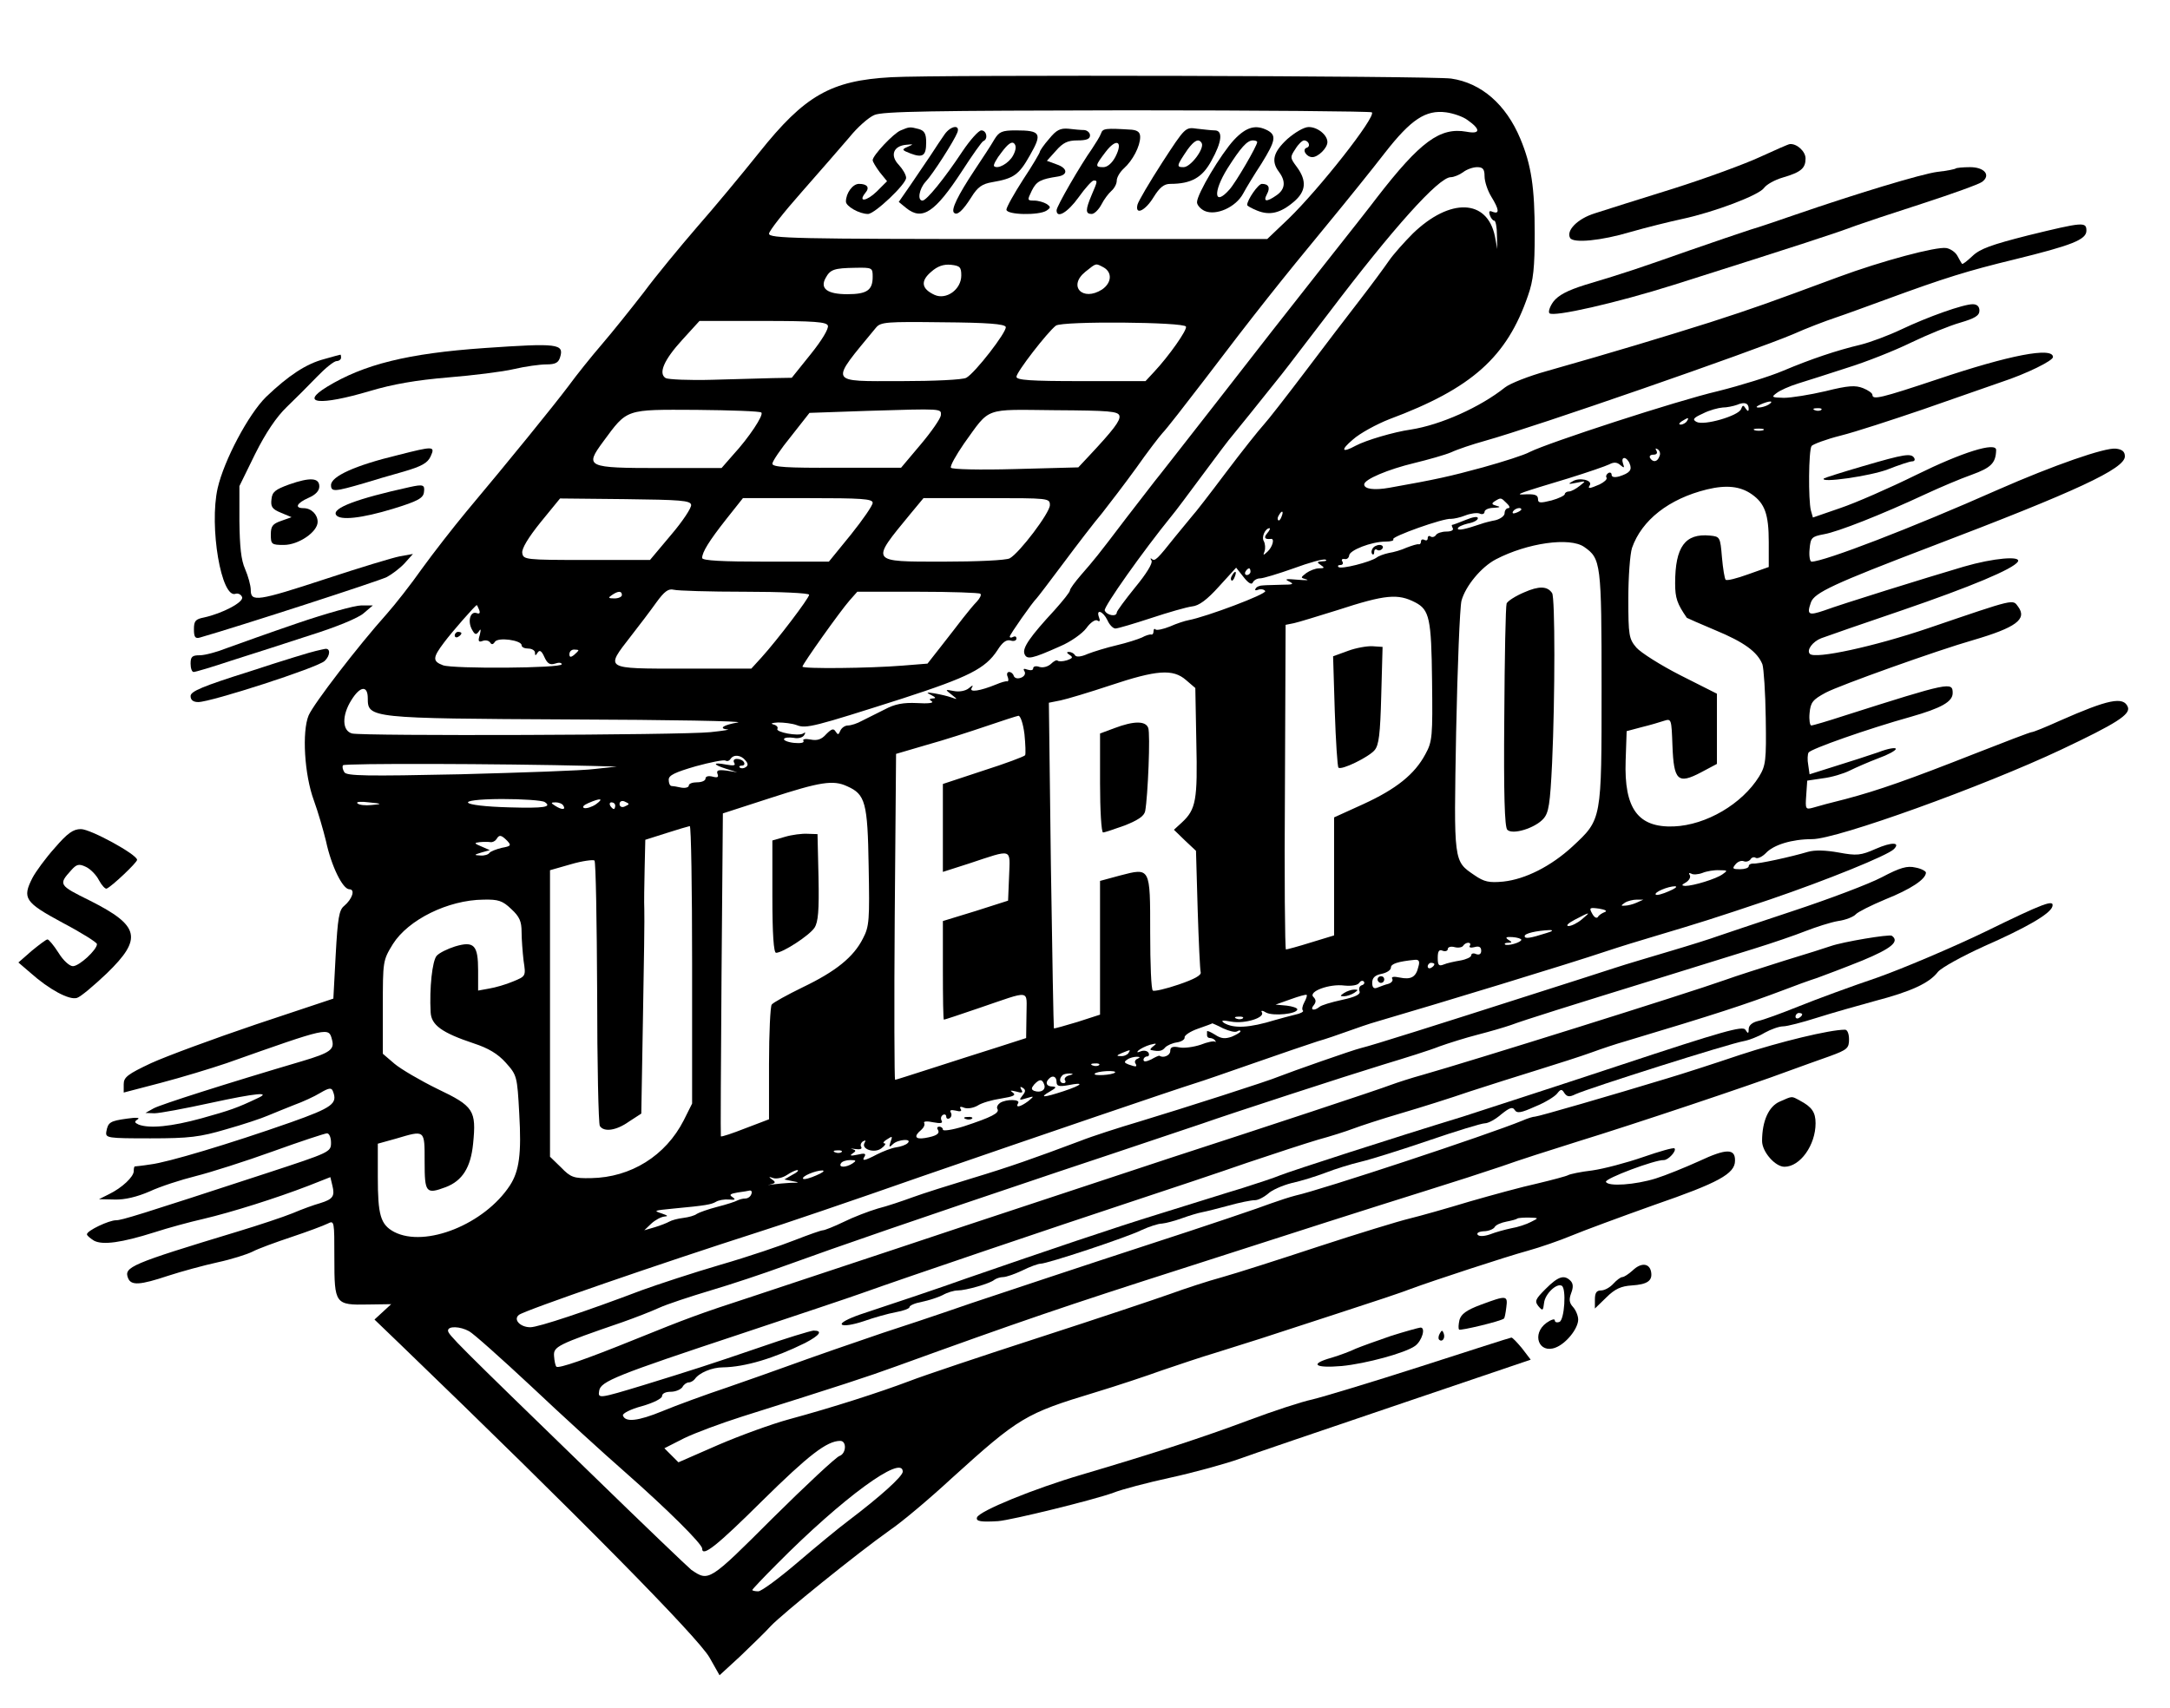 <?xml version="1.0" standalone="no"?>
<!DOCTYPE svg PUBLIC "-//W3C//DTD SVG 20010904//EN"
 "http://www.w3.org/TR/2001/REC-SVG-20010904/DTD/svg10.dtd">
<svg version="1.0" xmlns="http://www.w3.org/2000/svg"
 width="649pt" height="511pt" viewBox="0 0 649 511"
 preserveAspectRatio="xMidYMid meet">

<g transform="translate(0,511) scale(0.1,-0.1)"
fill="#000000" stroke="none">
<path d="M2665 4879 c-180 -10 -258 -54 -395 -226 -52 -65 -135 -165 -186
-223 -50 -58 -122 -145 -159 -195 -38 -49 -94 -119 -125 -155 -31 -36 -76 -92
-100 -125 -46 -61 -175 -220 -305 -375 -39 -47 -99 -124 -133 -171 -33 -47
-81 -108 -105 -135 -86 -96 -219 -269 -234 -304 -20 -48 -13 -177 16 -255 12
-33 28 -88 36 -121 16 -75 50 -144 70 -144 18 0 9 -29 -16 -50 -15 -12 -19
-37 -25 -146 l-7 -131 -231 -77 c-127 -43 -268 -95 -314 -116 -70 -33 -82 -42
-82 -63 l0 -25 111 29 c61 16 150 43 197 59 308 109 305 108 315 70 8 -29 -5
-39 -89 -64 -227 -67 -421 -129 -444 -141 l-25 -14 27 -1 c15 0 90 14 168 31
138 30 185 34 138 13 -59 -28 -79 -35 -165 -59 -91 -25 -155 -31 -188 -19 -13
6 -14 9 -3 16 8 5 -5 6 -32 2 -51 -7 -57 -11 -62 -39 -3 -19 3 -20 132 -20
116 0 148 4 226 27 50 14 107 33 125 41 19 8 54 22 79 32 25 9 60 25 78 36 27
16 34 16 38 4 14 -36 -2 -48 -126 -92 -185 -65 -369 -120 -420 -126 -25 -4
-46 -6 -47 -6 -2 -1 -3 -7 -3 -14 0 -17 -35 -50 -74 -69 l-30 -15 47 -1 c30
-1 67 8 104 24 32 15 94 35 138 46 44 11 148 44 231 74 83 30 156 54 162 54 7
0 12 -13 12 -28 0 -28 -3 -29 -192 -91 -385 -126 -434 -141 -451 -141 -21 0
-87 -31 -87 -42 0 -4 10 -12 21 -19 26 -14 83 -6 181 25 40 13 106 31 146 40
85 20 218 62 314 99 l66 26 6 -25 c8 -32 2 -41 -37 -53 -18 -5 -54 -18 -82
-30 -27 -11 -102 -36 -165 -55 -320 -97 -340 -106 -327 -139 9 -23 36 -21 120
7 40 13 106 31 147 40 42 9 89 24 105 32 17 9 69 28 117 44 48 16 96 34 108
40 20 10 20 8 20 -103 0 -138 2 -141 101 -139 l69 1 -25 -23 -25 -23 78 -75
c527 -508 890 -876 924 -936 l30 -53 62 57 c33 32 75 72 91 90 35 37 259 218
355 286 37 25 120 95 186 156 202 183 221 194 429 257 66 20 156 50 200 66 44
15 118 40 165 54 47 15 105 33 130 41 25 8 128 42 230 75 102 33 201 66 220
74 65 24 284 96 350 114 36 10 94 30 130 45 36 15 147 56 248 92 191 66 241
93 241 132 1 37 -26 37 -107 -1 -42 -19 -101 -43 -130 -52 -61 -19 -143 -25
-149 -10 -3 10 146 66 173 65 14 0 39 28 32 35 -3 3 -45 -9 -94 -26 -49 -17
-117 -35 -152 -40 -35 -4 -67 -11 -72 -14 -5 -3 -46 -14 -92 -25 -46 -10 -137
-35 -203 -54 -66 -20 -147 -43 -180 -51 -33 -8 -154 -45 -270 -83 -115 -38
-246 -80 -289 -92 -44 -12 -114 -35 -155 -50 -42 -15 -218 -74 -391 -130 -173
-56 -349 -115 -390 -131 -90 -34 -230 -79 -359 -114 -52 -14 -148 -49 -213
-77 l-119 -52 -21 21 -21 21 59 30 c33 16 111 45 174 65 298 94 372 118 460
150 373 135 501 179 870 297 140 45 329 106 420 135 91 29 226 72 300 95 74
23 173 55 220 71 47 17 150 50 230 75 166 51 521 170 625 209 39 14 96 35 128
46 52 19 57 24 57 50 0 17 -5 29 -12 29 -46 0 -194 -36 -313 -75 -77 -26 -176
-58 -220 -71 -161 -49 -385 -114 -394 -114 -6 0 -22 -5 -38 -12 -102 -42 -601
-207 -678 -224 -16 -4 -50 -15 -75 -24 -25 -10 -193 -67 -375 -126 -181 -59
-415 -137 -520 -172 -104 -36 -224 -76 -265 -89 -77 -26 -207 -71 -295 -103
-27 -10 -104 -37 -170 -60 -66 -22 -153 -54 -194 -71 -73 -30 -111 -34 -118
-13 -2 6 23 19 57 28 35 10 60 23 60 30 0 8 11 13 26 13 15 0 30 7 35 14 4 8
13 14 19 14 6 0 14 5 18 10 13 19 52 35 84 35 66 1 153 27 246 73 44 23 54 37
25 37 -10 -1 -83 -23 -163 -51 -146 -50 -199 -67 -345 -112 -135 -41 -137 -41
-133 -17 4 28 52 47 423 170 165 55 327 109 360 121 137 49 595 204 795 270
118 39 280 93 360 121 80 27 175 58 212 69 37 10 84 25 105 33 21 8 85 29 143
46 58 17 150 46 205 65 55 18 147 47 205 65 58 18 130 41 160 52 30 11 75 26
100 33 274 82 361 111 470 152 36 14 83 31 105 38 22 8 83 31 135 52 87 36
112 57 88 74 -8 5 -146 -18 -183 -31 -11 -4 -74 -24 -140 -44 -66 -21 -145
-46 -175 -57 -115 -41 -764 -244 -905 -284 -33 -9 -76 -23 -95 -30 -33 -13
-384 -129 -655 -217 -66 -22 -345 -114 -620 -205 -275 -92 -561 -186 -635
-211 -160 -52 -199 -67 -350 -128 -148 -60 -229 -88 -236 -82 -3 3 -6 17 -7
32 -2 28 9 34 204 101 37 13 86 32 110 43 24 11 94 34 154 52 61 18 160 51
220 73 171 62 386 136 820 282 220 73 414 139 430 144 85 30 435 144 540 176
66 20 143 44 170 55 28 10 79 26 114 35 35 9 80 22 100 29 40 15 174 57 446
141 99 31 225 70 280 87 55 17 125 41 155 53 31 12 74 26 97 30 23 3 47 13 53
20 6 7 46 27 89 45 75 30 121 60 121 80 0 4 -14 12 -31 15 -25 6 -46 0 -101
-29 -38 -20 -157 -65 -266 -101 -108 -36 -210 -70 -227 -76 -16 -6 -79 -26
-140 -44 -60 -18 -135 -40 -165 -50 -30 -10 -149 -48 -265 -85 -256 -82 -461
-147 -495 -155 -25 -6 -207 -70 -245 -85 -30 -13 -286 -95 -415 -134 -64 -19
-145 -45 -180 -59 -136 -51 -209 -77 -325 -112 -66 -20 -145 -45 -175 -56 -30
-11 -77 -27 -105 -34 -27 -8 -74 -26 -102 -40 -29 -14 -57 -25 -62 -25 -5 0
-42 -13 -83 -29 -40 -16 -140 -50 -223 -74 -82 -24 -188 -59 -235 -76 -166
-63 -310 -111 -334 -111 -30 0 -52 23 -34 37 18 14 430 156 714 247 61 19 282
94 490 167 362 125 755 259 819 279 17 5 95 32 175 60 80 28 165 57 190 65 25
7 65 21 90 30 25 9 65 23 90 30 188 55 572 172 685 210 39 13 104 33 145 45
134 40 173 52 345 110 167 57 350 131 369 150 21 21 -6 22 -54 1 -45 -20 -57
-21 -111 -11 -39 7 -71 8 -92 2 -50 -15 -151 -37 -164 -35 -7 0 -13 -3 -13 -8
0 -5 -12 -9 -26 -9 -22 0 -24 2 -14 14 6 8 17 13 25 10 7 -3 16 0 20 5 3 6 11
9 16 5 6 -3 19 3 30 14 23 25 78 42 139 42 74 0 512 158 745 268 165 78 207
105 199 127 -13 33 -59 23 -204 -41 -42 -19 -79 -34 -84 -34 -4 0 -80 -29
-169 -64 -198 -78 -289 -110 -387 -136 -41 -10 -85 -22 -98 -26 -22 -6 -23 -4
-20 37 l3 44 47 7 c26 3 62 14 80 23 18 9 57 26 86 37 28 10 52 23 52 28 0 5
-24 1 -52 -10 -29 -10 -88 -29 -130 -42 l-76 -24 -4 28 c-3 15 -2 32 1 37 7
11 177 71 306 107 91 26 125 45 125 71 0 34 -8 33 -325 -68 -49 -16 -93 -29
-98 -29 -4 0 -7 17 -5 37 3 32 9 40 48 61 41 22 335 127 440 157 130 38 163
63 136 100 -17 23 -5 26 -269 -64 -162 -55 -338 -93 -354 -77 -11 11 8 37 34
47 16 6 125 44 243 84 204 70 331 123 345 145 11 18 -73 11 -162 -15 -112 -33
-366 -112 -417 -131 -47 -16 -53 -13 -40 24 10 29 68 56 359 167 436 166 580
233 580 270 0 14 -8 21 -27 23 -32 4 -187 -50 -353 -123 -257 -114 -520 -215
-557 -215 -5 0 -8 17 -6 37 3 35 6 38 43 45 41 7 171 58 306 121 41 19 102 45
136 57 58 21 72 35 73 74 0 25 -102 -7 -238 -74 -81 -40 -184 -85 -229 -100
l-81 -28 -6 21 c-8 31 -7 180 2 193 4 5 43 20 87 31 44 11 154 47 245 78 91
32 197 69 235 82 76 25 155 64 155 75 0 31 -130 6 -344 -66 -171 -57 -196 -63
-196 -47 0 5 -13 14 -28 20 -23 9 -44 8 -112 -9 -47 -11 -103 -20 -125 -20
-36 1 -38 2 -22 14 10 8 39 21 65 29 26 8 92 29 147 47 55 17 141 51 190 75
50 24 116 51 148 60 44 13 57 21 57 36 0 12 -7 19 -20 19 -28 0 -133 -37 -215
-76 -38 -18 -92 -38 -120 -45 -72 -17 -149 -43 -232 -78 -40 -17 -127 -44
-195 -61 -124 -29 -507 -154 -563 -182 -16 -9 -79 -29 -140 -46 -99 -27 -139
-36 -280 -61 -45 -8 -75 -4 -75 10 0 15 71 45 150 64 41 10 91 24 110 32 19 9
64 24 100 34 154 43 801 268 922 319 40 18 98 40 128 50 30 10 98 35 150 54
177 65 245 86 385 120 171 42 215 59 215 86 0 27 -10 26 -174 -14 -110 -28
-144 -40 -167 -62 -16 -15 -30 -26 -31 -23 -2 2 -8 13 -14 24 -6 11 -21 21
-33 23 -30 5 -194 -39 -321 -86 -219 -81 -249 -92 -385 -136 -136 -43 -288
-89 -489 -146 -54 -15 -110 -37 -125 -49 -74 -59 -192 -112 -282 -126 -50 -7
-134 -32 -164 -48 -42 -23 -47 -14 -9 18 21 19 71 46 109 61 247 92 352 186
415 370 16 45 20 84 20 185 0 138 -10 205 -43 284 -43 103 -117 167 -207 180
-60 8 -1535 12 -1675 4z m1438 -105 c13 -13 -157 -229 -250 -319 l-63 -60
-745 0 c-667 0 -745 2 -745 16 0 8 44 64 98 125 53 60 117 134 142 163 24 30
58 60 75 67 24 11 176 13 756 14 399 0 729 -3 732 -6z m286 -23 c40 -28 39
-43 -3 -35 -79 14 -138 -29 -268 -197 -14 -19 -88 -113 -164 -209 -76 -96
-217 -276 -313 -400 -97 -124 -181 -232 -188 -240 -6 -8 -45 -58 -85 -110 -88
-116 -95 -124 -135 -170 -18 -21 -33 -41 -33 -46 0 -5 -21 -31 -46 -59 -73
-79 -97 -113 -90 -131 7 -18 22 -15 107 23 31 13 66 38 78 54 12 17 27 27 33
23 7 -5 9 -1 5 9 -10 27 12 19 25 -8 6 -14 17 -25 24 -25 7 0 54 14 106 31 51
17 107 33 123 35 21 2 45 20 81 60 l51 56 23 -29 c14 -18 24 -23 27 -15 3 6
12 12 22 12 9 0 55 14 100 30 46 17 89 29 95 26 6 -2 2 -5 -9 -5 -17 -1 -17
-3 -5 -11 12 -8 12 -10 -5 -10 -11 0 -28 -7 -38 -14 -18 -14 -18 -14 0 -19 10
-3 -2 -3 -27 -1 -33 3 -40 2 -25 -5 16 -8 13 -10 -20 -10 -22 -1 -48 -1 -57
-2 -10 0 -20 -4 -23 -10 -3 -5 0 -6 8 -3 8 3 18 1 21 -4 5 -9 -176 -77 -229
-87 -11 -2 -36 -10 -56 -19 -20 -8 -39 -12 -43 -9 -3 4 -6 1 -6 -5 0 -7 -3
-11 -7 -10 -5 1 -17 -3 -28 -9 -11 -5 -45 -16 -75 -23 -30 -7 -69 -19 -87 -26
-20 -9 -34 -10 -38 -4 -3 6 -12 10 -18 10 -8 0 -7 -3 2 -9 11 -7 9 -10 -8 -16
-13 -4 -25 -4 -28 -1 -3 3 -12 -2 -20 -10 -9 -8 -23 -12 -34 -9 -10 4 -19 2
-19 -4 0 -6 -7 -7 -17 -4 -11 4 -14 3 -9 -5 4 -7 0 -15 -10 -19 -10 -4 -19 -2
-22 5 -2 7 -8 12 -14 12 -6 0 -8 -7 -4 -15 3 -8 2 -14 -2 -13 -4 1 -18 -3 -32
-9 -49 -20 -82 -25 -74 -11 6 10 3 9 -9 -1 -10 -8 -29 -11 -44 -8 -27 5 -27 5
-8 -10 20 -16 20 -16 0 -9 -11 4 -33 9 -50 12 -25 4 -26 3 -10 -5 14 -7 15
-10 5 -10 -11 -1 -12 -3 -3 -9 7 -5 -13 -7 -44 -5 -42 2 -67 -3 -97 -19 -23
-11 -53 -27 -68 -34 -14 -8 -33 -14 -42 -14 -9 0 -19 -7 -23 -16 -5 -12 -7
-13 -14 -2 -6 10 -12 8 -28 -8 -14 -16 -27 -20 -47 -16 -15 3 -25 1 -21 -4 3
-6 -9 -8 -29 -6 -18 2 -32 8 -29 12 2 4 15 5 29 3 13 -3 27 1 31 8 5 8 4 10
-3 5 -15 -9 -83 4 -77 14 3 5 -3 11 -12 13 -10 3 -4 5 14 6 17 0 43 -3 56 -8
28 -11 51 -5 317 80 197 64 247 89 283 144 15 24 27 33 40 29 9 -3 17 0 17 6
0 6 -4 8 -10 5 -5 -3 -10 -3 -10 1 0 6 69 104 80 114 3 3 39 50 80 105 41 55
93 123 116 150 22 28 68 88 102 135 33 47 69 94 79 105 11 11 67 83 126 160
147 194 234 303 362 458 61 74 140 172 177 220 78 100 122 129 183 121 22 -3
51 -13 64 -23z m51 -168 c0 -16 9 -43 20 -61 24 -39 25 -53 5 -46 -11 5 -13 2
-9 -10 3 -9 9 -16 13 -16 4 0 8 -19 8 -42 l1 -43 -7 38 c-23 112 -134 116
-245 9 -26 -26 -59 -63 -72 -82 -13 -19 -52 -72 -86 -116 -35 -45 -109 -142
-164 -215 -56 -74 -112 -146 -125 -160 -13 -14 -64 -78 -113 -143 -48 -64 -93
-122 -100 -129 -6 -7 -29 -35 -51 -62 -54 -68 -61 -75 -70 -67 -5 4 -5 1 -1
-5 4 -8 -16 -40 -49 -80 -30 -37 -55 -71 -55 -75 0 -14 -30 -9 -36 6 -4 10
114 177 201 284 8 9 49 64 92 122 43 58 82 110 88 116 11 13 81 100 148 184
24 30 87 114 142 185 191 252 328 405 364 405 9 0 26 7 37 15 10 8 29 15 42
15 17 0 22 -6 22 -27z m-1565 -297 c0 -42 -45 -74 -80 -58 -39 18 -43 41 -10
69 19 17 37 23 59 21 27 -3 31 -7 31 -32z m426 24 c26 -15 24 -46 -5 -66 -58
-37 -103 10 -50 53 34 27 30 26 55 13z m-691 -28 c0 -40 -17 -52 -76 -52 -60
0 -82 17 -65 48 14 26 25 30 89 31 51 1 52 0 52 -27z m-134 -146 c3 -9 -18
-44 -51 -85 l-57 -71 -57 -1 c-31 -1 -112 -3 -181 -5 -69 -2 -131 1 -139 5
-23 14 -5 55 50 115 l51 56 189 0 c156 0 191 -3 195 -14z m532 -4 c4 -14 -92
-138 -118 -152 -10 -6 -98 -10 -194 -10 -221 0 -216 -10 -76 160 14 17 32 18
199 16 134 -1 186 -5 189 -14z m539 1 c4 -10 -51 -88 -95 -135 l-26 -28 -193
0 c-152 0 -193 3 -193 13 0 14 93 134 118 153 19 14 385 11 389 -3z m1683
-246 c0 -8 -3 -8 -9 1 -7 11 -9 11 -14 -2 -8 -20 -111 -50 -133 -38 -13 7 -10
12 19 25 19 10 46 17 59 18 12 0 32 4 43 8 23 10 35 5 35 -12z m60 13 c-8 -5
-22 -9 -30 -9 -10 0 -8 3 5 9 27 12 43 12 25 0z m-3013 -24 c8 -7 -37 -75 -84
-126 l-35 -40 -183 0 c-221 0 -227 3 -171 79 73 99 65 96 279 95 103 -1 191
-4 194 -8z m537 -8 c-1 -10 -28 -49 -60 -87 l-59 -70 -192 0 c-150 -1 -193 2
-193 12 0 7 25 44 56 82 l55 70 172 6 c228 7 222 7 221 -13z m534 -2 c3 -14
-17 -41 -93 -122 l-30 -32 -188 -5 c-108 -3 -190 -1 -193 4 -3 5 15 37 39 72
80 111 57 102 273 100 161 -1 189 -3 192 -17z m2099 18 c-3 -3 -12 -4 -19 -1
-8 3 -5 6 6 6 11 1 17 -2 13 -5z m-402 -34 c-3 -5 -12 -10 -18 -10 -7 0 -6 4
3 10 19 12 23 12 15 0z m228 -27 c-7 -2 -19 -2 -25 0 -7 3 -2 5 12 5 14 0 19
-2 13 -5z m-310 -78 c-6 -17 -19 -19 -28 -5 -3 6 1 10 10 10 10 0 13 5 9 12
-4 7 -3 8 4 4 6 -4 9 -13 5 -21z m-89 -22 c8 -19 0 -28 -31 -38 -15 -4 -23 -2
-23 5 0 6 -5 8 -10 5 -6 -4 -8 -10 -5 -14 2 -5 -7 -13 -21 -20 -30 -13 -37
-14 -29 -2 8 15 -32 24 -52 11 -15 -8 -12 -9 12 -4 29 6 29 6 10 -9 -11 -9
-26 -17 -32 -17 -7 0 -13 -4 -13 -8 0 -4 -18 -13 -40 -19 -32 -8 -40 -8 -40 3
0 14 -9 17 -45 15 -25 -1 -8 5 135 48 58 18 113 37 123 42 13 7 23 7 33 -2 12
-10 13 -9 8 5 -3 9 -2 16 4 16 5 0 13 -8 16 -17z m366 -92 c38 -27 50 -59 50
-142 l0 -75 -62 -22 c-33 -12 -64 -20 -67 -16 -3 3 -8 33 -11 67 -5 61 -6 62
-36 65 -74 7 -104 -33 -104 -143 0 -44 6 -61 35 -103 1 -1 40 -18 85 -37 87
-36 126 -65 141 -102 4 -12 9 -85 10 -161 2 -128 0 -142 -20 -175 -51 -82
-158 -145 -255 -149 -107 -4 -149 53 -144 197 l3 88 45 12 c25 6 55 15 67 19
22 7 22 5 25 -75 4 -104 16 -116 86 -79 l47 25 0 105 0 105 -109 55 c-59 30
-119 68 -132 83 -22 26 -24 36 -24 146 0 65 5 133 11 152 29 83 110 147 224
175 58 14 100 10 135 -15z m-3173 -31 c2 -8 -25 -49 -60 -90 l-63 -75 -189 0
c-185 0 -190 1 -193 21 -2 13 18 46 55 92 l58 71 195 -2 c164 -2 195 -4 197
-17z m543 6 c0 -8 -29 -50 -65 -95 l-66 -81 -189 0 c-128 0 -190 3 -190 11 0
17 20 50 72 116 l50 63 194 0 c160 0 194 -2 194 -14z m530 -7 c0 -23 -91 -143
-120 -159 -10 -6 -100 -10 -199 -10 -221 0 -218 -3 -98 143 l39 47 189 0 c186
0 189 0 189 -21z m1366 6 c9 -8 11 -15 5 -15 -6 0 -11 -7 -11 -15 0 -8 -12
-17 -27 -21 -16 -3 -35 -8 -43 -11 -47 -16 -70 -21 -70 -14 0 5 14 11 30 15
17 3 30 10 30 16 0 6 -14 4 -36 -5 -20 -8 -38 -15 -41 -15 -2 0 -1 -4 2 -10 3
-6 -5 -10 -19 -10 -14 0 -28 -5 -31 -10 -4 -6 -11 -8 -16 -5 -5 4 -9 1 -9 -5
0 -6 -4 -8 -10 -5 -5 3 -10 1 -10 -4 0 -6 -3 -10 -7 -9 -5 1 -20 -4 -36 -10
-15 -7 -39 -14 -53 -16 -14 -3 -31 -9 -37 -14 -18 -13 -107 -36 -114 -28 -3 3
-1 6 6 6 7 0 9 5 6 10 -4 6 -1 9 6 8 7 -2 13 3 14 10 0 16 67 42 109 42 16 0
26 3 23 7 -8 7 151 64 173 61 8 0 27 4 42 10 15 6 35 9 43 6 8 -4 15 -1 15 5
0 6 12 12 28 12 19 1 21 3 8 6 -15 4 -16 7 -5 14 18 11 18 11 35 -6z m44 -19
c0 -2 -7 -7 -16 -10 -8 -3 -12 -2 -9 4 6 10 25 14 25 6z m-717 -21 c-3 -9 -8
-14 -10 -11 -3 3 -2 9 2 15 9 16 15 13 8 -4z m-43 -50 c-11 -13 -8 -19 11 -17
12 2 5 -24 -10 -38 -13 -12 -14 -12 -9 1 3 9 2 22 -2 30 -8 12 4 39 17 39 3 0
0 -7 -7 -15z m948 -41 c50 -35 52 -47 52 -421 0 -398 1 -393 -87 -475 -64 -59
-141 -98 -207 -105 -42 -4 -57 -1 -86 19 -63 43 -62 36 -55 428 4 195 11 372
16 393 12 44 59 101 103 124 94 49 221 67 264 37z m-998 -74 c0 -5 -5 -10 -11
-10 -5 0 -7 5 -4 10 3 6 8 10 11 10 2 0 4 -4 4 -10z m-1512 -60 c106 0 192 -4
192 -9 0 -10 -95 -135 -142 -187 l-31 -34 -204 0 c-237 0 -233 -2 -157 96 25
32 60 78 77 102 24 33 36 42 52 38 11 -3 107 -6 213 -6z m-368 -10 c0 -5 -10
-10 -22 -10 -19 0 -20 2 -8 10 19 13 30 13 30 0z m1072 4 c4 -3 -1 -13 -10
-23 -9 -9 -28 -32 -42 -50 -14 -18 -43 -56 -66 -85 l-40 -51 -75 -6 c-98 -8
-299 -10 -299 -3 0 7 112 165 141 198 l23 26 181 0 c100 0 184 -3 187 -6z
m1301 -26 c42 -22 48 -48 50 -234 2 -167 1 -182 -20 -220 -32 -60 -87 -104
-185 -149 l-88 -40 0 -177 0 -176 -69 -21 c-38 -12 -72 -21 -75 -21 -3 0 -5
218 -3 485 l2 486 25 5 c14 3 72 21 130 39 144 47 181 50 233 23z m-2800 -22
c4 -10 1 -13 -7 -10 -19 7 -28 -23 -15 -48 9 -17 13 -18 21 -7 6 10 7 7 3 -10
-6 -19 -4 -23 9 -18 8 3 18 1 22 -5 4 -7 9 -6 14 2 9 15 80 5 80 -10 0 -6 9
-10 20 -10 11 0 20 -6 20 -12 0 -10 2 -10 8 0 6 9 12 5 20 -13 9 -20 17 -25
32 -20 11 4 20 3 20 -2 0 -12 -325 -14 -355 -3 -32 12 -31 23 3 68 23 31 94
112 98 112 1 0 4 -7 7 -14z m297 -121 c0 -2 -6 -8 -13 -14 -10 -8 -14 -7 -14
2 0 8 6 14 14 14 7 0 13 -1 13 -2z m1817 -89 l28 -24 3 -162 c4 -173 -1 -201
-43 -240 l-24 -22 33 -32 33 -31 5 -175 c3 -96 7 -181 9 -188 3 -9 -19 -21
-66 -37 -38 -13 -73 -21 -77 -18 -5 2 -8 80 -8 173 0 197 1 195 -91 171 l-59
-16 0 -200 0 -200 -68 -22 c-37 -11 -68 -20 -70 -19 -1 2 -5 221 -9 489 l-6
485 35 7 c19 4 86 24 149 45 138 46 187 50 226 16z m-2447 -55 c0 -59 6 -60
605 -63 297 -1 523 -5 502 -9 -42 -7 -60 -18 -31 -21 10 0 -12 -4 -51 -8 -86
-9 -1041 -12 -1072 -4 -30 8 -31 54 -2 100 26 42 49 45 49 5z m1964 -107 c3
-30 4 -59 2 -63 -3 -4 -59 -25 -125 -46 l-121 -40 0 -131 0 -132 78 25 c133
44 123 47 120 -38 l-3 -73 -97 -31 -98 -30 0 -147 c0 -82 1 -148 3 -148 2 0
48 15 103 34 162 55 144 58 144 -21 l-1 -68 -87 -28 c-48 -15 -135 -43 -194
-62 -59 -19 -109 -35 -111 -35 -2 0 -3 219 -1 488 l4 487 92 27 c51 14 131 40
178 56 47 16 90 30 96 31 6 0 14 -23 18 -55z m-835 -78 c9 -10 9 -16 1 -21 -6
-4 -14 -4 -17 -1 -4 3 -1 6 6 6 7 0 9 5 6 10 -3 6 -13 10 -21 10 -9 0 -12 -5
-8 -12 5 -8 -2 -9 -24 -5 -42 8 -41 0 1 -13 l32 -10 -32 5 c-25 3 -31 1 -27
-10 4 -10 0 -12 -15 -8 -12 3 -21 1 -21 -6 0 -6 -11 -11 -25 -11 -14 0 -25 -4
-25 -10 0 -5 -10 -8 -22 -6 -13 3 -26 5 -30 5 -5 1 -8 9 -8 19 0 13 19 22 81
40 44 12 84 20 89 17 5 -3 11 -1 15 5 9 14 31 12 44 -4z m-459 -17 l75 -2 -65
-7 c-36 -5 -217 -11 -403 -16 -281 -6 -340 -5 -347 6 -5 8 -7 17 -4 21 4 6
464 5 744 -2z m764 -61 c54 -24 61 -48 64 -239 3 -161 2 -180 -17 -216 -28
-56 -82 -99 -180 -146 -47 -23 -89 -46 -93 -52 -4 -5 -8 -85 -8 -177 l0 -166
-71 -27 c-38 -15 -71 -26 -73 -24 -1 2 0 220 2 485 l4 481 142 46 c148 48 188
55 230 35z m-1423 -56 c-18 -2 -37 0 -42 5 -5 5 11 6 34 3 41 -4 41 -5 8 -8z
m518 9 c23 -15 -1 -19 -105 -16 -151 4 -171 24 -24 25 63 0 121 -4 129 -9z
m153 -7 c-12 -8 -28 -13 -35 -11 -7 3 -1 9 13 15 37 16 47 14 22 -4z m98 1 c0
-2 -6 -5 -13 -8 -8 -3 -14 1 -14 8 0 7 6 11 14 8 7 -3 13 -6 13 -8z m-195 -5
c8 -13 -5 -13 -25 0 -13 8 -13 10 2 10 9 0 20 -4 23 -10z m155 0 c0 -5 -2 -10
-4 -10 -3 0 -8 5 -11 10 -3 6 -1 10 4 10 6 0 11 -4 11 -10z m230 -475 l0 -416
-25 -50 c-54 -106 -158 -171 -277 -173 -52 -1 -61 2 -90 32 l-33 32 0 429 0
428 63 18 c34 10 66 14 70 11 4 -4 7 -182 8 -395 0 -213 4 -393 8 -399 12 -19
49 -14 87 13 l37 24 5 288 c3 158 5 304 4 323 -1 19 0 74 1 122 l2 86 63 20
c34 11 65 20 70 21 4 1 7 -186 7 -414z m-553 370 c13 -14 11 -16 -16 -21 -17
-4 -34 -11 -37 -15 -3 -5 -15 -9 -27 -8 -20 1 -20 2 3 9 l25 7 -25 11 c-22 9
-23 11 -5 13 11 1 25 1 32 0 6 -1 14 3 18 9 8 14 14 13 32 -5z m3635 -100
c-19 -14 -88 -35 -112 -35 -12 1 -11 3 3 11 9 6 14 15 11 21 -4 6 -3 8 4 5 5
-4 21 -3 34 2 12 5 35 9 51 8 24 0 25 -1 9 -12z m-161 -51 c-18 -8 -36 -13
-39 -10 -6 7 37 25 58 25 8 -1 0 -7 -19 -15z m-3462 -53 c25 -23 31 -37 31
-69 0 -21 3 -60 6 -86 7 -46 7 -46 -32 -62 -21 -9 -53 -18 -71 -21 l-33 -6 0
60 c0 76 -12 89 -69 72 -22 -7 -47 -19 -55 -28 -13 -15 -22 -96 -18 -169 2
-38 33 -61 129 -93 43 -14 72 -31 96 -58 33 -37 34 -40 40 -152 7 -120 0 -172
-28 -215 -76 -116 -253 -187 -346 -139 -41 22 -49 50 -49 165 l0 99 54 15 c88
26 86 28 86 -69 0 -93 4 -98 63 -76 50 19 75 59 82 130 10 100 2 112 -107 164
-51 25 -109 59 -128 75 l-35 30 0 139 c0 138 0 140 30 189 46 73 165 132 271
133 44 1 57 -3 83 -28z m3366 19 c-11 -5 -27 -9 -35 -9 -13 -1 -13 0 0 9 8 5
24 9 35 9 l20 0 -20 -9z m-95 -28 c-8 -3 -18 -9 -21 -15 -4 -5 -11 -1 -17 10
-10 18 -8 19 21 15 18 -3 25 -7 17 -10z m-69 -22 c-13 -11 -31 -20 -40 -20 -9
1 0 9 19 19 46 24 50 25 21 1z m-106 -41 c-50 -16 -65 -18 -65 -9 0 8 34 16
75 18 12 0 8 -4 -10 -9z m-75 -20 c0 -8 -42 -20 -49 -14 -2 3 2 5 10 5 12 0
12 2 0 9 -10 7 -7 9 12 8 15 -1 27 -5 27 -8z m-154 -18 c-4 -5 3 -7 14 -4 14
4 20 0 20 -11 0 -10 -6 -13 -15 -10 -8 4 -15 2 -15 -4 0 -5 -15 -12 -32 -15
-18 -3 -41 -8 -50 -12 -15 -6 -18 -2 -18 20 0 20 4 26 15 21 8 -3 15 0 15 5 0
6 9 9 20 6 11 -3 23 -1 26 4 3 5 10 9 15 9 6 0 8 -4 5 -9z m-154 -63 c-7 -31
-22 -39 -56 -32 -18 4 -26 2 -22 -4 3 -5 -2 -12 -12 -15 -9 -2 -24 -8 -32 -11
-11 -5 -16 0 -16 14 0 15 8 23 28 27 15 3 28 11 28 19 0 11 21 18 72 23 12 1
15 -5 10 -21z m48 8 c0 -3 -4 -8 -10 -11 -5 -3 -10 -1 -10 4 0 6 5 11 10 11 6
0 10 -2 10 -4z m-217 -63 c-7 -2 -10 -10 -7 -18 4 -9 -11 -17 -53 -26 -32 -7
-62 -16 -67 -21 -16 -13 -29 -9 -17 5 8 10 7 17 -1 25 -16 16 48 40 93 34 22
-2 40 1 44 8 4 6 10 8 14 4 3 -4 1 -9 -6 -11z m-172 -51 c-6 -11 -8 -22 -4
-25 3 -3 -8 -9 -23 -12 -16 -4 -43 -11 -60 -16 -78 -24 -124 -26 -153 -9 -11
8 -5 9 22 4 41 -7 101 12 91 28 -4 6 2 6 13 -1 22 -11 93 -4 93 10 0 4 -15 9
-32 11 l-33 3 45 16 c25 9 46 15 48 13 2 -1 -1 -11 -7 -22z m-184 -48 c-3 -3
-12 -4 -19 -1 -8 3 -5 6 6 6 11 1 17 -2 13 -5z m-59 -30 c18 -8 36 -13 42 -9
5 3 10 4 10 0 0 -3 -12 -10 -26 -16 -20 -7 -32 -6 -50 6 -13 8 -24 13 -24 10
0 -3 0 -8 0 -12 0 -5 4 -8 9 -8 5 0 12 -3 15 -7 3 -5 3 -6 0 -4 -3 3 -23 -1
-43 -9 -21 -7 -50 -11 -64 -8 -20 4 -27 1 -27 -11 0 -13 -21 -22 -32 -14 -2 1
-13 -4 -25 -11 -15 -7 -23 -8 -23 -1 0 5 5 10 11 10 5 0 7 5 4 11 -4 6 -14 8
-24 4 -10 -4 -12 -3 -6 3 6 5 21 13 35 17 19 5 21 4 10 -4 -8 -6 -12 -11 -7
-12 24 -5 33 -3 42 8 6 6 21 13 35 15 14 2 24 9 23 15 -1 6 17 18 40 26 23 8
42 15 43 16 0 0 15 -6 32 -15z m-283 -74 c-3 -5 -14 -10 -23 -9 -14 0 -13 2 3
9 27 11 27 11 20 0z m27 -17 c-6 -2 -10 -9 -6 -14 6 -11 2 -11 -21 -3 -13 5
-14 8 -3 15 7 5 20 8 28 8 10 0 11 -2 2 -6z m-115 -19 c-3 -3 -12 -4 -19 -1
-8 3 -5 6 6 6 11 1 17 -2 13 -5z m48 -22 c-8 -8 -66 -11 -61 -4 2 4 18 7 35 8
17 1 29 -1 26 -4z m-138 -9 c-9 -2 -15 -9 -12 -14 4 -5 1 -9 -4 -9 -12 0 -14
13 -4 23 3 4 13 6 22 6 13 -1 12 -2 -2 -6z m-37 -19 c0 -13 7 -15 35 -10 50
10 43 1 -14 -18 -61 -20 -74 -20 -41 -1 19 11 21 14 8 15 -18 0 -23 11 -11 23
11 12 23 7 23 -9z m-37 -8 c6 -16 -10 -26 -30 -19 -9 4 -9 8 0 19 16 17 24 17
30 0z m-65 -33 c-11 -14 -10 -15 12 -8 24 7 24 7 5 -9 -23 -17 -39 -21 -30 -6
8 12 -35 13 -54 1 -7 -5 -11 -13 -8 -18 8 -12 -18 -25 -100 -52 -35 -11 -63
-15 -63 -10 0 5 -5 9 -11 9 -5 0 -8 -4 -4 -9 7 -12 -4 -19 -38 -25 -30 -5 -35
5 -12 24 8 7 12 16 9 21 -3 5 9 6 27 2 22 -4 30 -3 25 5 -3 6 -2 13 4 17 5 3
10 1 10 -5 0 -6 5 -8 10 -5 6 4 7 11 4 17 -5 7 0 9 14 6 14 -4 20 -2 15 5 -4
7 0 8 12 3 10 -3 27 0 39 7 12 8 43 17 70 21 37 6 46 10 35 18 -10 7 -7 7 10
3 17 -5 22 -4 16 5 -5 9 -4 11 4 6 9 -6 9 -11 -1 -23z m-395 -140 c-5 -15 -3
-16 8 -5 15 14 58 17 44 3 -6 -6 -21 -11 -35 -13 -14 -2 -39 -12 -57 -21 -38
-20 -47 -21 -37 -6 5 9 -1 10 -22 5 -19 -4 -24 -3 -15 3 12 8 12 10 0 14 -8 2
-3 2 9 0 14 -2 21 0 18 6 -4 5 -1 13 5 17 8 4 9 3 5 -4 -12 -19 29 -33 50 -17
11 8 15 15 9 15 -5 0 -3 5 5 10 20 13 20 13 13 -7z m-146 -29 c-3 -3 -12 -4
-19 -1 -8 3 -5 6 6 6 11 1 17 -2 13 -5z m33 -34 c-20 -13 -43 -13 -35 0 3 6
16 10 28 10 18 0 19 -2 7 -10z m-180 -34 l-24 -14 24 -5 c22 -4 22 -5 -5 -5
-16 -1 -41 -3 -55 -5 -14 -2 -16 -2 -6 0 16 4 17 7 5 15 -11 8 -10 9 4 4 10
-3 28 1 40 9 12 8 26 15 32 15 5 -1 -1 -7 -15 -14z m71 -2 c-18 -8 -36 -13
-39 -10 -6 7 37 25 58 25 8 -1 0 -7 -19 -15z m-194 -56 c-2 -7 -10 -13 -18
-13 -8 0 -18 -3 -24 -6 -5 -3 -32 -12 -60 -19 -27 -7 -55 -17 -61 -21 -6 -5
-24 -10 -40 -12 -17 -2 -35 -7 -42 -11 -7 -4 -27 -12 -44 -17 l-31 -9 21 20
c12 11 29 20 39 21 13 1 10 3 -7 9 -27 9 -25 9 35 15 96 9 112 12 126 20 8 5
25 8 39 7 19 -2 21 0 11 7 -11 7 -8 10 15 14 16 2 33 5 37 6 5 0 7 -5 4 -11z
m2332 -83 c-13 -7 -40 -16 -59 -19 -19 -4 -48 -12 -63 -18 -17 -6 -32 -7 -37
-2 -5 5 2 10 17 11 14 0 29 6 33 12 3 7 20 14 36 17 16 3 30 7 32 9 2 2 18 3
34 3 31 -1 31 -1 7 -13z m-3176 -327 c12 -6 96 -81 186 -165 90 -85 216 -200
280 -256 125 -110 231 -215 231 -229 0 -27 44 8 180 143 138 136 193 179 233
179 20 0 18 -38 -2 -45 -10 -3 -100 -87 -200 -186 -191 -191 -191 -190 -243
-155 -9 7 -144 136 -299 287 -406 394 -429 417 -429 429 0 14 36 13 63 -2z
m1297 -420 c0 -14 -68 -75 -159 -144 -31 -23 -101 -81 -156 -128 -55 -47 -108
-86 -117 -86 -10 0 -18 2 -18 4 0 2 33 37 73 77 197 199 377 330 377 277z"/>
<path d="M2694 4720 c-21 -8 -84 -75 -84 -89 0 -5 10 -21 21 -36 l22 -27 -31
-31 c-30 -29 -57 -33 -34 -4 14 16 6 27 -19 27 -19 0 -39 -28 -39 -53 0 -14
40 -37 66 -37 20 0 114 89 114 108 0 9 -10 26 -22 39 -27 28 -16 57 23 60 22
2 22 2 4 -6 -19 -8 -18 -10 8 -20 37 -14 47 -7 47 33 0 26 -5 35 -22 40 -27 7
-28 7 -54 -4z"/>
<path d="M2825 4708 c-9 -13 -28 -41 -42 -63 -15 -22 -42 -62 -61 -90 l-34
-49 22 -18 c48 -39 86 -14 167 110 31 48 60 89 64 90 15 6 10 32 -6 32 -8 0
-33 -28 -56 -62 -55 -83 -108 -148 -120 -148 -16 0 -10 35 9 56 22 23 85 122
95 147 10 25 -19 22 -38 -5z"/>
<path d="M3138 4695 c-16 -18 -28 -36 -28 -39 0 -3 -22 -41 -50 -83 -27 -42
-50 -83 -50 -90 0 -16 97 -18 120 -3 13 9 13 11 0 20 -8 5 -25 10 -37 10 -21
0 -21 1 -7 30 14 28 26 34 78 42 31 5 29 25 -3 36 l-30 11 27 30 c21 24 35 31
64 31 27 0 38 4 38 15 0 8 -8 15 -17 16 -10 0 -31 2 -48 4 -24 2 -36 -4 -57
-30z"/>
<path d="M3293 4711 c-3 -9 -16 -29 -27 -46 -34 -48 -106 -172 -106 -184 0
-26 33 -7 66 39 20 28 40 50 45 50 12 0 12 -1 -6 -43 -19 -45 -19 -57 0 -57 8
0 21 13 29 28 8 16 22 34 30 41 9 8 16 21 16 31 0 9 9 25 21 36 27 24 49 67
49 94 0 14 -7 20 -25 22 -79 5 -87 4 -92 -11z m43 -70 c-10 -19 -24 -31 -36
-31 -26 0 -25 4 7 46 32 42 53 32 29 -15z"/>
<path d="M3476 4624 c-38 -59 -71 -115 -74 -126 -8 -33 23 -19 48 22 18 29 31
40 50 40 63 0 96 19 123 69 32 57 35 91 10 91 -10 0 -34 3 -53 5 -35 5 -35 5
-104 -101z m118 58 c9 -16 -33 -72 -54 -72 -22 0 -22 3 12 53 20 27 33 34 42
19z"/>
<path d="M3691 4692 c-39 -42 -111 -162 -111 -187 0 -8 10 -20 23 -26 34 -15
93 11 115 52 9 17 34 58 55 90 42 68 45 84 18 99 -35 18 -63 11 -100 -28z m69
-7 c0 -11 -64 -121 -83 -142 -46 -52 -50 -8 -6 63 40 63 59 84 76 84 7 0 13
-2 13 -5z"/>
<path d="M3850 4694 c-42 -39 -49 -66 -25 -98 21 -28 19 -52 -7 -70 -30 -21
-41 -20 -29 3 11 20 5 31 -15 31 -11 0 -44 -48 -44 -63 0 -3 13 -10 30 -17 37
-15 69 -8 109 26 37 31 40 63 10 104 -21 28 -21 30 -5 54 9 15 21 26 26 26 14
0 21 -18 8 -22 -15 -5 -1 -28 17 -28 17 0 45 27 45 45 0 21 -29 45 -56 45 -14
0 -41 -16 -64 -36z"/>
<path d="M2974 4693 c-9 -16 -36 -57 -60 -93 -49 -74 -70 -117 -61 -126 9 -10
26 5 52 46 19 31 33 40 62 45 64 11 80 21 113 80 38 66 33 75 -42 75 -41 0
-50 -4 -64 -27z m56 -48 c-13 -24 -46 -42 -57 -32 -3 3 7 22 23 42 18 24 30
33 37 26 7 -7 6 -19 -3 -36z"/>
<path d="M3685 3389 c-4 -6 -5 -12 -2 -15 2 -3 7 2 10 11 7 17 1 20 -8 4z"/>
<path d="M4105 3469 c-4 -6 -4 -13 -1 -16 3 -4 6 -1 6 6 0 7 4 10 9 6 5 -3 12
-1 16 5 3 5 -1 10 -9 10 -8 0 -18 -5 -21 -11z"/>
<path d="M4558 3338 c-26 -11 -49 -26 -52 -33 -3 -8 -6 -161 -7 -340 -2 -231
1 -329 9 -337 16 -16 83 5 108 33 16 18 20 43 26 167 9 200 9 495 0 508 -14
21 -39 22 -84 2z"/>
<path d="M4031 3163 l-44 -16 5 -164 c3 -90 8 -166 11 -169 8 -9 90 31 108 52
13 15 17 48 20 164 l4 145 -30 2 c-16 1 -50 -5 -74 -14z"/>
<path d="M1360 3209 c0 -5 5 -7 10 -4 6 3 10 8 10 11 0 2 -4 4 -10 4 -5 0 -10
-5 -10 -11z"/>
<path d="M3333 2932 l-43 -16 0 -148 c0 -82 4 -148 9 -148 5 0 34 10 65 21 40
16 58 28 61 43 8 43 16 232 9 249 -8 21 -43 21 -101 -1z"/>
<path d="M2348 2607 l-38 -11 0 -168 c0 -113 4 -168 11 -168 20 0 100 52 115
75 11 17 14 51 12 151 l-3 129 -30 1 c-16 1 -47 -3 -67 -9z"/>
<path d="M4120 2180 c0 -5 5 -10 10 -10 6 0 10 5 10 10 0 6 -4 10 -10 10 -5 0
-10 -4 -10 -10z"/>
<path d="M4020 2140 c-13 -9 -13 -10 0 -10 8 0 22 5 30 10 13 9 13 10 0 10 -8
0 -22 -5 -30 -10z"/>
<path d="M2888 1763 c7 -3 16 -2 19 1 4 3 -2 6 -13 5 -11 0 -14 -3 -6 -6z"/>
<path d="M5265 4641 c-45 -21 -162 -64 -260 -95 -99 -31 -205 -64 -235 -74
-52 -16 -87 -52 -74 -74 10 -16 93 -8 180 18 49 14 118 31 155 39 94 20 230
71 245 93 7 10 32 24 56 31 55 16 68 28 68 57 0 21 -26 45 -47 43 -4 0 -44
-18 -88 -38z"/>
<path d="M5849 4606 c-2 -2 -26 -7 -54 -10 -48 -6 -248 -67 -425 -128 -47 -16
-107 -37 -135 -45 -27 -9 -111 -37 -185 -63 -142 -50 -188 -66 -309 -102 -54
-17 -80 -31 -95 -50 -11 -15 -16 -31 -12 -35 12 -12 201 31 372 85 376 119
489 156 544 177 19 7 109 37 199 66 89 29 170 58 179 65 27 20 7 44 -36 44
-21 0 -41 -2 -43 -4z"/>
<path d="M1450 4069 c-231 -16 -362 -49 -472 -116 -83 -51 -22 -57 127 -13 70
21 140 33 235 41 74 6 163 17 197 25 34 8 78 14 97 14 27 0 36 5 41 21 13 41
-7 43 -225 28z"/>
<path d="M970 4036 c-54 -14 -107 -49 -174 -113 -53 -52 -126 -190 -145 -273
-26 -115 11 -333 54 -316 7 2 16 -2 19 -10 6 -15 -59 -49 -114 -61 -25 -5 -30
-10 -30 -35 0 -24 4 -29 18 -25 122 35 538 170 559 181 15 8 39 26 53 41 l25
28 -39 -7 c-21 -4 -120 -34 -220 -67 -207 -68 -226 -70 -226 -34 0 14 -8 42
-17 63 -12 27 -16 66 -17 143 l0 105 47 96 c32 64 64 111 94 140 25 24 65 64
91 91 25 26 51 47 59 47 7 0 13 5 13 10 0 6 -1 10 -2 9 -2 0 -23 -6 -48 -13z"/>
<path d="M1191 3749 c-129 -31 -201 -64 -201 -90 0 -21 11 -20 100 6 25 8 77
23 116 34 55 16 73 26 82 46 14 31 9 31 -97 4z"/>
<path d="M5573 3716 c-62 -18 -115 -35 -118 -37 -15 -15 139 7 191 27 33 13
66 24 73 24 7 0 9 5 6 10 -9 15 -29 12 -152 -24z"/>
<path d="M865 3661 c-41 -15 -51 -22 -53 -44 -3 -23 2 -30 29 -41 l31 -13 -31
-11 c-26 -9 -31 -16 -31 -41 0 -29 2 -31 39 -31 44 0 101 39 101 69 0 22 -19
41 -42 41 -28 0 -21 15 15 31 21 9 32 21 32 34 0 26 -27 28 -90 6z"/>
<path d="M1225 3653 c-159 -35 -232 -63 -220 -83 11 -18 78 -10 170 18 75 23
91 32 93 50 3 22 -2 24 -43 15z"/>
<path d="M890 3246 c-85 -29 -180 -63 -210 -74 -30 -12 -67 -22 -82 -22 -23 0
-28 -4 -28 -25 0 -14 4 -25 9 -25 6 0 56 15 113 34 57 18 163 52 236 76 77 24
145 52 160 66 l27 23 -35 0 c-19 0 -105 -24 -190 -53z"/>
<path d="M945 3163 c-11 -2 -100 -29 -197 -61 -143 -45 -178 -60 -178 -74 0
-12 8 -18 23 -18 38 0 357 103 378 123 17 16 18 39 1 36 -4 -1 -16 -3 -27 -6z"/>
<path d="M164 2574 c-27 -30 -57 -71 -67 -90 -31 -61 -23 -73 90 -134 57 -30
103 -59 103 -64 0 -17 -53 -66 -72 -66 -10 0 -29 17 -43 40 -14 22 -29 40 -33
40 -4 0 -25 -16 -47 -34 l-40 -35 35 -30 c57 -51 117 -83 140 -76 11 3 51 37
90 74 107 104 98 142 -51 217 -93 46 -95 48 -56 91 16 18 23 20 44 10 13 -6
31 -24 39 -40 8 -15 19 -27 23 -25 15 6 91 78 91 86 0 16 -139 92 -168 92 -23
0 -40 -12 -78 -56z"/>
<path d="M5935 2322 c-100 -48 -244 -109 -320 -136 -77 -26 -183 -65 -235 -86
-52 -21 -107 -41 -122 -44 -17 -4 -28 -13 -28 -24 0 -14 -2 -15 -10 -2 -8 12
-66 -4 -377 -107 -202 -67 -413 -135 -468 -153 -216 -66 -512 -162 -545 -175
-19 -8 -71 -25 -115 -39 -44 -13 -154 -48 -245 -76 -143 -44 -334 -109 -580
-194 -72 -26 -221 -76 -318 -108 -37 -13 -59 -25 -54 -30 5 -5 32 -1 65 10 31
11 74 23 96 27 23 4 41 11 41 15 0 5 16 12 37 16 20 4 48 13 62 20 14 8 34 14
45 14 25 0 98 21 110 32 6 4 17 8 26 8 9 0 35 9 58 20 22 11 47 20 54 20 20 0
259 79 303 101 22 10 49 19 60 19 11 1 38 8 60 16 22 8 49 16 60 18 11 2 47
11 80 20 32 9 67 16 78 16 10 0 27 9 39 19 11 11 43 25 70 32 28 6 73 20 102
31 28 11 76 26 106 33 30 7 122 36 204 64 82 28 157 51 167 51 10 0 32 12 49
27 25 20 34 23 40 13 7 -11 19 -9 61 10 30 12 59 30 66 39 11 14 14 14 22 1 8
-11 15 -12 33 -3 42 19 458 151 504 159 16 3 44 14 62 25 18 10 43 19 55 19
12 0 58 12 102 26 44 14 122 36 173 50 107 28 162 53 188 87 11 13 73 47 139
77 125 55 196 96 203 118 7 23 -23 12 -203 -76z m-545 -246 c0 -3 -4 -8 -10
-11 -5 -3 -10 -1 -10 4 0 6 5 11 10 11 6 0 10 -2 10 -4z"/>
<path d="M5323 1815 c-33 -14 -53 -58 -53 -118 0 -32 39 -77 67 -77 47 0 93
65 93 130 0 33 -11 49 -47 68 -26 14 -21 14 -60 -3z"/>
<path d="M4883 1310 c-12 -11 -26 -20 -31 -20 -5 0 -17 -9 -27 -20 -10 -11
-26 -20 -37 -20 -13 0 -18 -7 -18 -27 l0 -27 34 33 c26 26 45 34 76 36 47 3
63 14 58 41 -5 26 -30 28 -55 4z"/>
<path d="M4623 1255 c-31 -31 -34 -37 -22 -52 13 -15 14 -14 17 10 3 27 38 60
53 51 14 -8 8 -102 -7 -108 -8 -3 -14 -1 -14 5 0 5 -11 2 -25 -8 -45 -33 -23
-93 27 -74 32 12 68 57 68 84 0 11 -7 28 -15 37 -12 13 -13 23 -6 42 7 18 6
29 -2 37 -19 19 -37 13 -74 -24z"/>
<path d="M4428 1207 c-43 -16 -58 -28 -63 -45 -3 -14 -4 -26 -1 -29 3 -4 125
25 134 33 2 1 5 16 7 33 5 37 1 37 -77 8z"/>
<path d="M4160 1114 c-41 -14 -88 -31 -105 -38 -16 -8 -49 -20 -72 -27 -68
-19 -52 -32 30 -25 72 7 190 39 219 60 21 15 33 56 16 55 -7 -1 -47 -12 -88
-25z"/>
<path d="M4306 1121 c-4 -7 -5 -15 -2 -18 9 -9 19 4 14 18 -4 11 -6 11 -12 0z"/>
<path d="M4250 1023 c-146 -47 -292 -91 -325 -99 -33 -7 -118 -35 -190 -62
-139 -52 -277 -97 -500 -163 -143 -42 -307 -109 -313 -128 -4 -12 13 -14 63
-11 40 3 288 64 345 85 25 10 101 30 170 45 69 15 159 40 200 54 41 15 256 88
477 163 l401 136 -26 34 c-15 18 -29 33 -32 32 -3 0 -124 -39 -270 -86z"/>
</g>
</svg>
